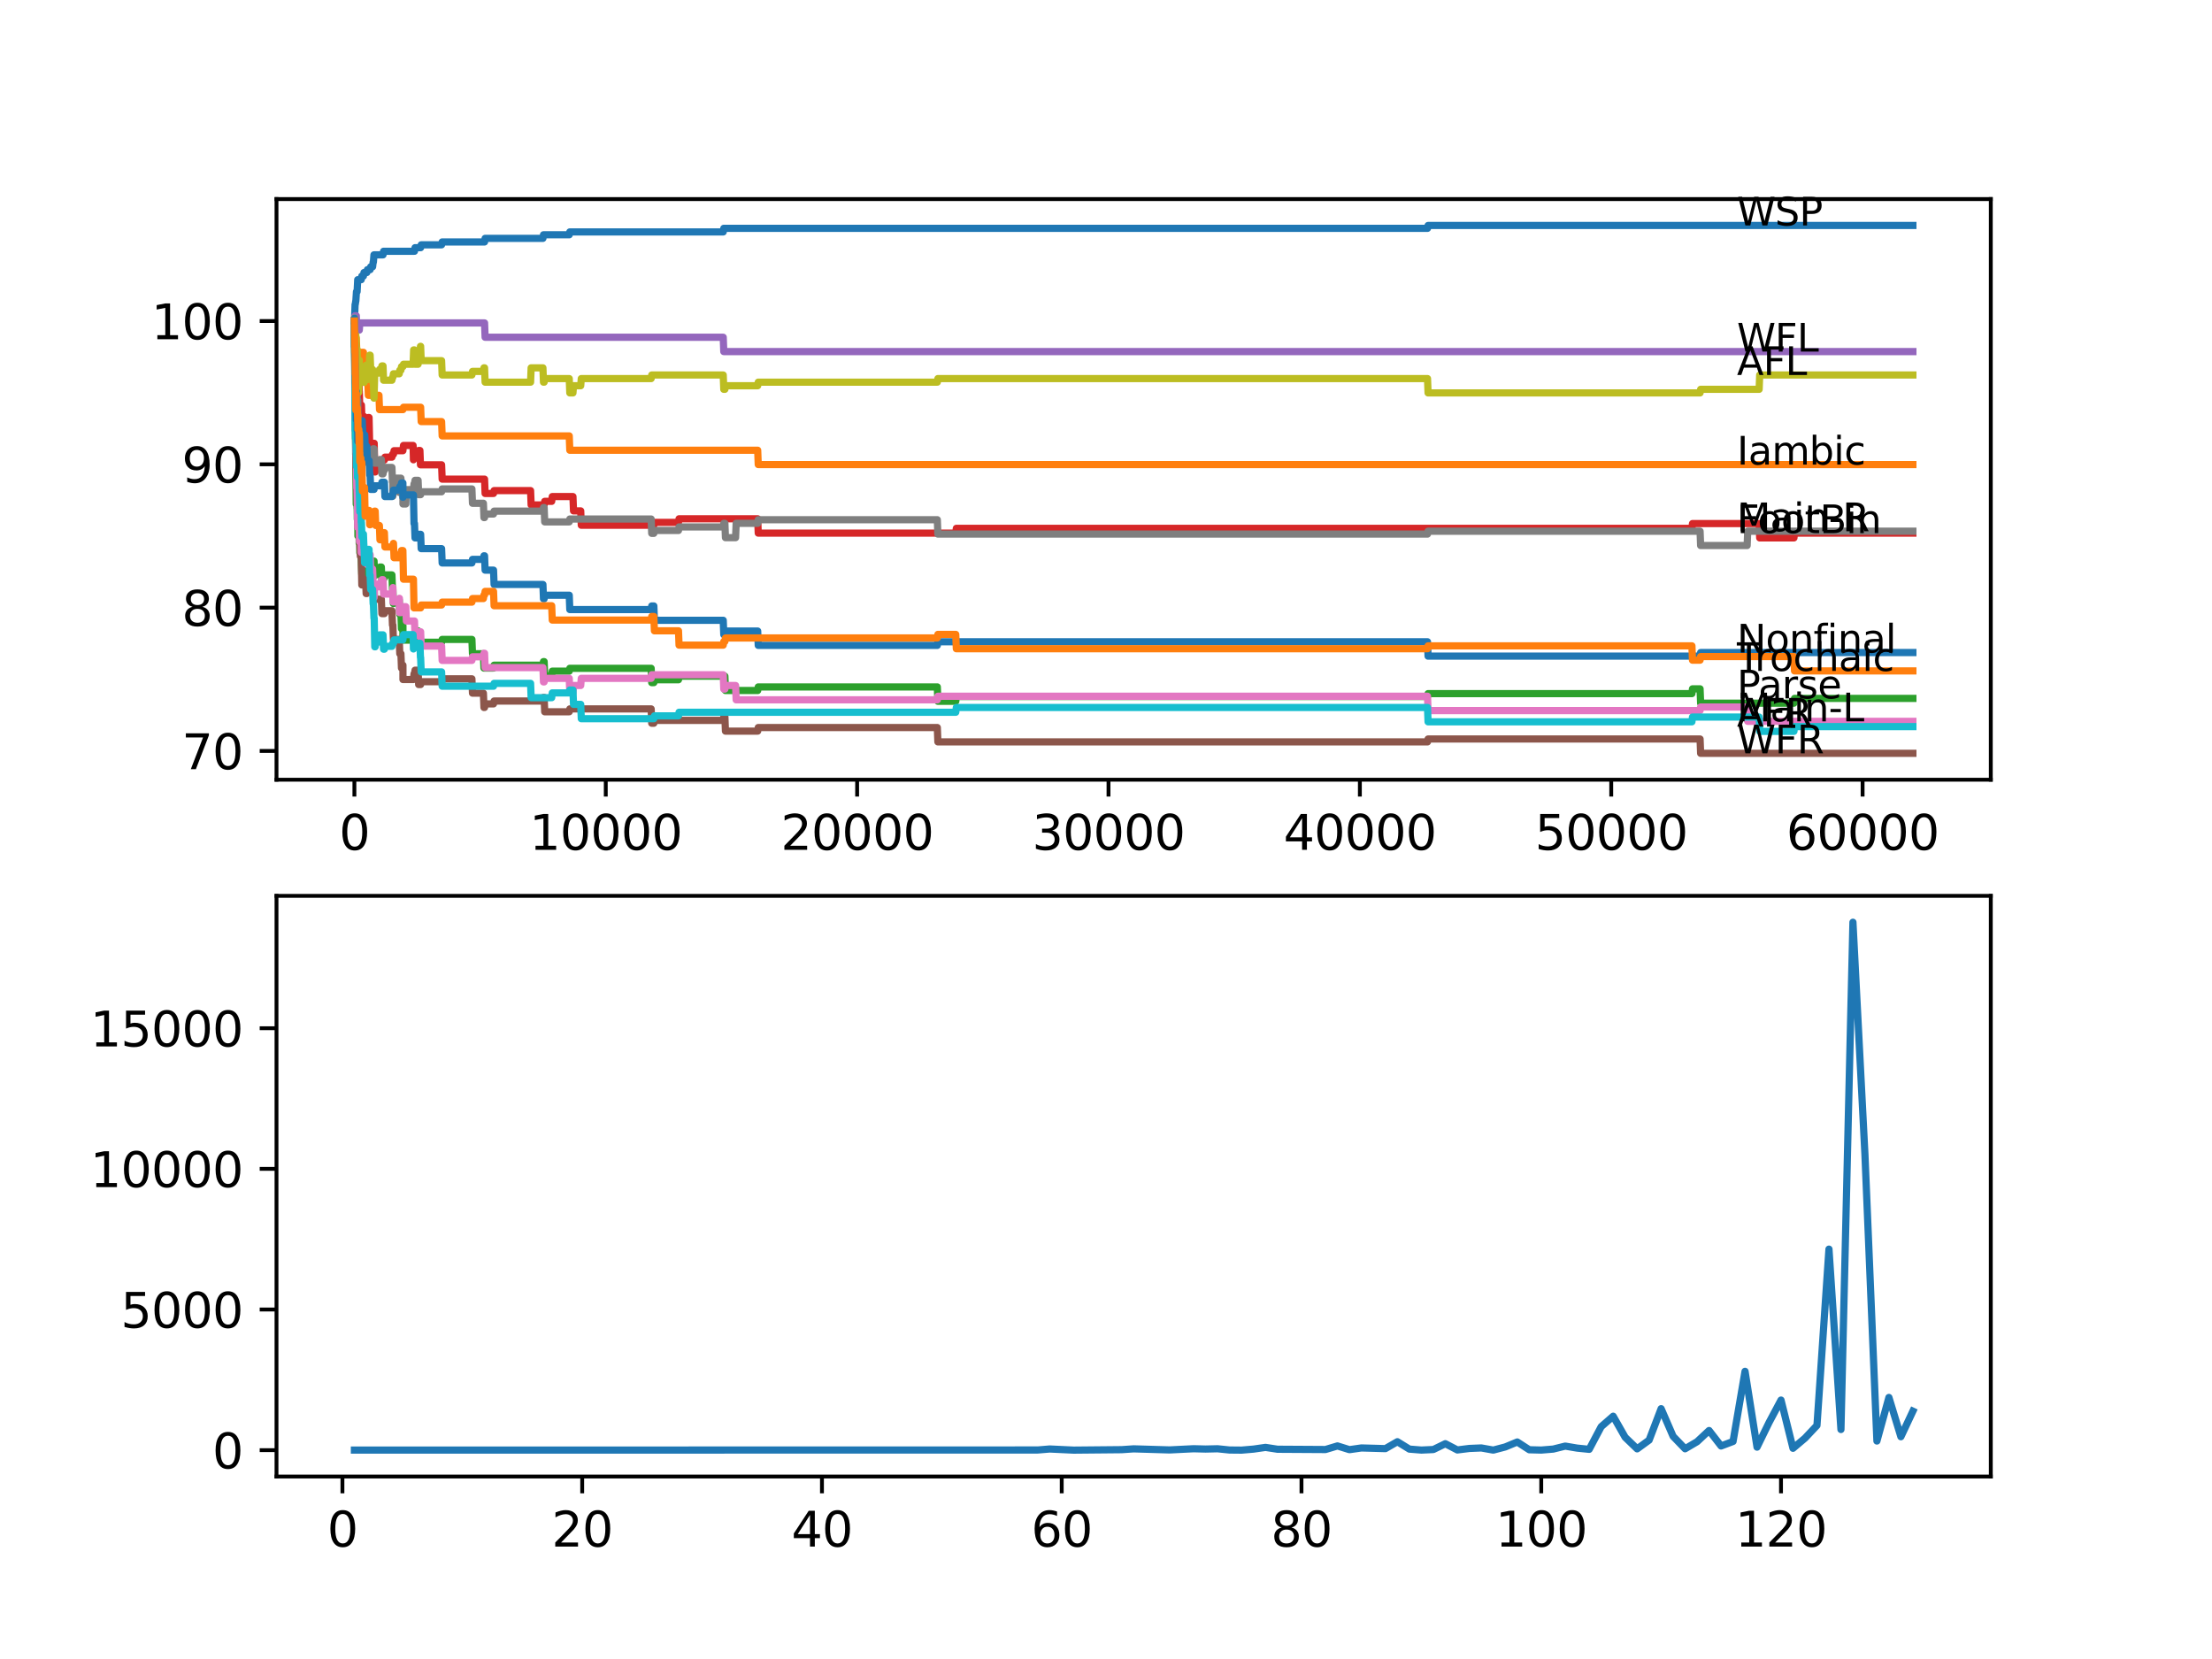 <?xml version="1.0" encoding="utf-8" standalone="no"?>
<!DOCTYPE svg PUBLIC "-//W3C//DTD SVG 1.1//EN"
  "http://www.w3.org/Graphics/SVG/1.1/DTD/svg11.dtd">
<svg xmlns:xlink="http://www.w3.org/1999/xlink" width="460.8pt" height="345.6pt" viewBox="0 0 460.8 345.6" xmlns="http://www.w3.org/2000/svg" version="1.1">
 <defs>
  <style type="text/css">*{stroke-linejoin: round; stroke-linecap: butt}</style>
 </defs>
 <g id="figure_1">
  <g id="patch_1">
   <path d="M 0 345.6 
L 460.8 345.6 
L 460.8 0 
L 0 0 
z
" style="fill: #ffffff"/>
  </g>
  <g id="axes_1">
   <g id="patch_2">
    <path d="M 57.6 162.432 
L 414.72 162.432 
L 414.72 41.472 
L 57.6 41.472 
z
" style="fill: #ffffff"/>
   </g>
   <g id="matplotlib.axis_1">
    <g id="xtick_1">
     <g id="line2d_1">
      <defs>
       <path id="mb81bb18e18" d="M 0 0 
L 0 3.5 
" style="stroke: #000000; stroke-width: 0.8"/>
      </defs>
      <g>
       <use xlink:href="#mb81bb18e18" x="73.827" y="162.432" style="stroke: #000000; stroke-width: 0.8"/>
      </g>
     </g>
     <g id="text_1">
      <!-- 0 -->
      <g transform="translate(70.646 177.03)scale(0.1 -0.1)">
       <defs>
        <path id="DejaVuSans-30" d="M 2034 4250 
Q 1547 4250 1301 3770 
Q 1056 3291 1056 2328 
Q 1056 1369 1301 889 
Q 1547 409 2034 409 
Q 2525 409 2770 889 
Q 3016 1369 3016 2328 
Q 3016 3291 2770 3770 
Q 2525 4250 2034 4250 
z
M 2034 4750 
Q 2819 4750 3233 4129 
Q 3647 3509 3647 2328 
Q 3647 1150 3233 529 
Q 2819 -91 2034 -91 
Q 1250 -91 836 529 
Q 422 1150 422 2328 
Q 422 3509 836 4129 
Q 1250 4750 2034 4750 
z
" transform="scale(0.016)"/>
       </defs>
       <use xlink:href="#DejaVuSans-30"/>
      </g>
     </g>
    </g>
    <g id="xtick_2">
     <g id="line2d_2">
      <g>
       <use xlink:href="#mb81bb18e18" x="126.192" y="162.432" style="stroke: #000000; stroke-width: 0.8"/>
      </g>
     </g>
     <g id="text_2">
      <!-- 10000 -->
      <g transform="translate(110.286 177.03)scale(0.1 -0.1)">
       <defs>
        <path id="DejaVuSans-31" d="M 794 531 
L 1825 531 
L 1825 4091 
L 703 3866 
L 703 4441 
L 1819 4666 
L 2450 4666 
L 2450 531 
L 3481 531 
L 3481 0 
L 794 0 
L 794 531 
z
" transform="scale(0.016)"/>
       </defs>
       <use xlink:href="#DejaVuSans-31"/>
       <use xlink:href="#DejaVuSans-30" x="63.623"/>
       <use xlink:href="#DejaVuSans-30" x="127.246"/>
       <use xlink:href="#DejaVuSans-30" x="190.869"/>
       <use xlink:href="#DejaVuSans-30" x="254.492"/>
      </g>
     </g>
    </g>
    <g id="xtick_3">
     <g id="line2d_3">
      <g>
       <use xlink:href="#mb81bb18e18" x="178.556" y="162.432" style="stroke: #000000; stroke-width: 0.8"/>
      </g>
     </g>
     <g id="text_3">
      <!-- 20000 -->
      <g transform="translate(162.65 177.03)scale(0.1 -0.1)">
       <defs>
        <path id="DejaVuSans-32" d="M 1228 531 
L 3431 531 
L 3431 0 
L 469 0 
L 469 531 
Q 828 903 1448 1529 
Q 2069 2156 2228 2338 
Q 2531 2678 2651 2914 
Q 2772 3150 2772 3378 
Q 2772 3750 2511 3984 
Q 2250 4219 1831 4219 
Q 1534 4219 1204 4116 
Q 875 4013 500 3803 
L 500 4441 
Q 881 4594 1212 4672 
Q 1544 4750 1819 4750 
Q 2544 4750 2975 4387 
Q 3406 4025 3406 3419 
Q 3406 3131 3298 2873 
Q 3191 2616 2906 2266 
Q 2828 2175 2409 1742 
Q 1991 1309 1228 531 
z
" transform="scale(0.016)"/>
       </defs>
       <use xlink:href="#DejaVuSans-32"/>
       <use xlink:href="#DejaVuSans-30" x="63.623"/>
       <use xlink:href="#DejaVuSans-30" x="127.246"/>
       <use xlink:href="#DejaVuSans-30" x="190.869"/>
       <use xlink:href="#DejaVuSans-30" x="254.492"/>
      </g>
     </g>
    </g>
    <g id="xtick_4">
     <g id="line2d_4">
      <g>
       <use xlink:href="#mb81bb18e18" x="230.921" y="162.432" style="stroke: #000000; stroke-width: 0.8"/>
      </g>
     </g>
     <g id="text_4">
      <!-- 30000 -->
      <g transform="translate(215.015 177.03)scale(0.1 -0.1)">
       <defs>
        <path id="DejaVuSans-33" d="M 2597 2516 
Q 3050 2419 3304 2112 
Q 3559 1806 3559 1356 
Q 3559 666 3084 287 
Q 2609 -91 1734 -91 
Q 1441 -91 1130 -33 
Q 819 25 488 141 
L 488 750 
Q 750 597 1062 519 
Q 1375 441 1716 441 
Q 2309 441 2620 675 
Q 2931 909 2931 1356 
Q 2931 1769 2642 2001 
Q 2353 2234 1838 2234 
L 1294 2234 
L 1294 2753 
L 1863 2753 
Q 2328 2753 2575 2939 
Q 2822 3125 2822 3475 
Q 2822 3834 2567 4026 
Q 2313 4219 1838 4219 
Q 1578 4219 1281 4162 
Q 984 4106 628 3988 
L 628 4550 
Q 988 4650 1302 4700 
Q 1616 4750 1894 4750 
Q 2613 4750 3031 4423 
Q 3450 4097 3450 3541 
Q 3450 3153 3228 2886 
Q 3006 2619 2597 2516 
z
" transform="scale(0.016)"/>
       </defs>
       <use xlink:href="#DejaVuSans-33"/>
       <use xlink:href="#DejaVuSans-30" x="63.623"/>
       <use xlink:href="#DejaVuSans-30" x="127.246"/>
       <use xlink:href="#DejaVuSans-30" x="190.869"/>
       <use xlink:href="#DejaVuSans-30" x="254.492"/>
      </g>
     </g>
    </g>
    <g id="xtick_5">
     <g id="line2d_5">
      <g>
       <use xlink:href="#mb81bb18e18" x="283.285" y="162.432" style="stroke: #000000; stroke-width: 0.8"/>
      </g>
     </g>
     <g id="text_5">
      <!-- 40000 -->
      <g transform="translate(267.379 177.03)scale(0.1 -0.1)">
       <defs>
        <path id="DejaVuSans-34" d="M 2419 4116 
L 825 1625 
L 2419 1625 
L 2419 4116 
z
M 2253 4666 
L 3047 4666 
L 3047 1625 
L 3713 1625 
L 3713 1100 
L 3047 1100 
L 3047 0 
L 2419 0 
L 2419 1100 
L 313 1100 
L 313 1709 
L 2253 4666 
z
" transform="scale(0.016)"/>
       </defs>
       <use xlink:href="#DejaVuSans-34"/>
       <use xlink:href="#DejaVuSans-30" x="63.623"/>
       <use xlink:href="#DejaVuSans-30" x="127.246"/>
       <use xlink:href="#DejaVuSans-30" x="190.869"/>
       <use xlink:href="#DejaVuSans-30" x="254.492"/>
      </g>
     </g>
    </g>
    <g id="xtick_6">
     <g id="line2d_6">
      <g>
       <use xlink:href="#mb81bb18e18" x="335.65" y="162.432" style="stroke: #000000; stroke-width: 0.8"/>
      </g>
     </g>
     <g id="text_6">
      <!-- 50000 -->
      <g transform="translate(319.744 177.03)scale(0.1 -0.1)">
       <defs>
        <path id="DejaVuSans-35" d="M 691 4666 
L 3169 4666 
L 3169 4134 
L 1269 4134 
L 1269 2991 
Q 1406 3038 1543 3061 
Q 1681 3084 1819 3084 
Q 2600 3084 3056 2656 
Q 3513 2228 3513 1497 
Q 3513 744 3044 326 
Q 2575 -91 1722 -91 
Q 1428 -91 1123 -41 
Q 819 9 494 109 
L 494 744 
Q 775 591 1075 516 
Q 1375 441 1709 441 
Q 2250 441 2565 725 
Q 2881 1009 2881 1497 
Q 2881 1984 2565 2268 
Q 2250 2553 1709 2553 
Q 1456 2553 1204 2497 
Q 953 2441 691 2322 
L 691 4666 
z
" transform="scale(0.016)"/>
       </defs>
       <use xlink:href="#DejaVuSans-35"/>
       <use xlink:href="#DejaVuSans-30" x="63.623"/>
       <use xlink:href="#DejaVuSans-30" x="127.246"/>
       <use xlink:href="#DejaVuSans-30" x="190.869"/>
       <use xlink:href="#DejaVuSans-30" x="254.492"/>
      </g>
     </g>
    </g>
    <g id="xtick_7">
     <g id="line2d_7">
      <g>
       <use xlink:href="#mb81bb18e18" x="388.014" y="162.432" style="stroke: #000000; stroke-width: 0.8"/>
      </g>
     </g>
     <g id="text_7">
      <!-- 60000 -->
      <g transform="translate(372.108 177.03)scale(0.1 -0.1)">
       <defs>
        <path id="DejaVuSans-36" d="M 2113 2584 
Q 1688 2584 1439 2293 
Q 1191 2003 1191 1497 
Q 1191 994 1439 701 
Q 1688 409 2113 409 
Q 2538 409 2786 701 
Q 3034 994 3034 1497 
Q 3034 2003 2786 2293 
Q 2538 2584 2113 2584 
z
M 3366 4563 
L 3366 3988 
Q 3128 4100 2886 4159 
Q 2644 4219 2406 4219 
Q 1781 4219 1451 3797 
Q 1122 3375 1075 2522 
Q 1259 2794 1537 2939 
Q 1816 3084 2150 3084 
Q 2853 3084 3261 2657 
Q 3669 2231 3669 1497 
Q 3669 778 3244 343 
Q 2819 -91 2113 -91 
Q 1303 -91 875 529 
Q 447 1150 447 2328 
Q 447 3434 972 4092 
Q 1497 4750 2381 4750 
Q 2619 4750 2861 4703 
Q 3103 4656 3366 4563 
z
" transform="scale(0.016)"/>
       </defs>
       <use xlink:href="#DejaVuSans-36"/>
       <use xlink:href="#DejaVuSans-30" x="63.623"/>
       <use xlink:href="#DejaVuSans-30" x="127.246"/>
       <use xlink:href="#DejaVuSans-30" x="190.869"/>
       <use xlink:href="#DejaVuSans-30" x="254.492"/>
      </g>
     </g>
    </g>
   </g>
   <g id="matplotlib.axis_2">
    <g id="ytick_1">
     <g id="line2d_8">
      <defs>
       <path id="m104b73c5a4" d="M 0 0 
L -3.5 0 
" style="stroke: #000000; stroke-width: 0.8"/>
      </defs>
      <g>
       <use xlink:href="#m104b73c5a4" x="57.6" y="156.436" style="stroke: #000000; stroke-width: 0.8"/>
      </g>
     </g>
     <g id="text_8">
      <!-- 70 -->
      <g transform="translate(37.875 160.235)scale(0.1 -0.1)">
       <defs>
        <path id="DejaVuSans-37" d="M 525 4666 
L 3525 4666 
L 3525 4397 
L 1831 0 
L 1172 0 
L 2766 4134 
L 525 4134 
L 525 4666 
z
" transform="scale(0.016)"/>
       </defs>
       <use xlink:href="#DejaVuSans-37"/>
       <use xlink:href="#DejaVuSans-30" x="63.623"/>
      </g>
     </g>
    </g>
    <g id="ytick_2">
     <g id="line2d_9">
      <g>
       <use xlink:href="#m104b73c5a4" x="57.6" y="126.582" style="stroke: #000000; stroke-width: 0.8"/>
      </g>
     </g>
     <g id="text_9">
      <!-- 80 -->
      <g transform="translate(37.875 130.381)scale(0.1 -0.1)">
       <defs>
        <path id="DejaVuSans-38" d="M 2034 2216 
Q 1584 2216 1326 1975 
Q 1069 1734 1069 1313 
Q 1069 891 1326 650 
Q 1584 409 2034 409 
Q 2484 409 2743 651 
Q 3003 894 3003 1313 
Q 3003 1734 2745 1975 
Q 2488 2216 2034 2216 
z
M 1403 2484 
Q 997 2584 770 2862 
Q 544 3141 544 3541 
Q 544 4100 942 4425 
Q 1341 4750 2034 4750 
Q 2731 4750 3128 4425 
Q 3525 4100 3525 3541 
Q 3525 3141 3298 2862 
Q 3072 2584 2669 2484 
Q 3125 2378 3379 2068 
Q 3634 1759 3634 1313 
Q 3634 634 3220 271 
Q 2806 -91 2034 -91 
Q 1263 -91 848 271 
Q 434 634 434 1313 
Q 434 1759 690 2068 
Q 947 2378 1403 2484 
z
M 1172 3481 
Q 1172 3119 1398 2916 
Q 1625 2713 2034 2713 
Q 2441 2713 2670 2916 
Q 2900 3119 2900 3481 
Q 2900 3844 2670 4047 
Q 2441 4250 2034 4250 
Q 1625 4250 1398 4047 
Q 1172 3844 1172 3481 
z
" transform="scale(0.016)"/>
       </defs>
       <use xlink:href="#DejaVuSans-38"/>
       <use xlink:href="#DejaVuSans-30" x="63.623"/>
      </g>
     </g>
    </g>
    <g id="ytick_3">
     <g id="line2d_10">
      <g>
       <use xlink:href="#m104b73c5a4" x="57.6" y="96.727" style="stroke: #000000; stroke-width: 0.8"/>
      </g>
     </g>
     <g id="text_10">
      <!-- 90 -->
      <g transform="translate(37.875 100.527)scale(0.1 -0.1)">
       <defs>
        <path id="DejaVuSans-39" d="M 703 97 
L 703 672 
Q 941 559 1184 500 
Q 1428 441 1663 441 
Q 2288 441 2617 861 
Q 2947 1281 2994 2138 
Q 2813 1869 2534 1725 
Q 2256 1581 1919 1581 
Q 1219 1581 811 2004 
Q 403 2428 403 3163 
Q 403 3881 828 4315 
Q 1253 4750 1959 4750 
Q 2769 4750 3195 4129 
Q 3622 3509 3622 2328 
Q 3622 1225 3098 567 
Q 2575 -91 1691 -91 
Q 1453 -91 1209 -44 
Q 966 3 703 97 
z
M 1959 2075 
Q 2384 2075 2632 2365 
Q 2881 2656 2881 3163 
Q 2881 3666 2632 3958 
Q 2384 4250 1959 4250 
Q 1534 4250 1286 3958 
Q 1038 3666 1038 3163 
Q 1038 2656 1286 2365 
Q 1534 2075 1959 2075 
z
" transform="scale(0.016)"/>
       </defs>
       <use xlink:href="#DejaVuSans-39"/>
       <use xlink:href="#DejaVuSans-30" x="63.623"/>
      </g>
     </g>
    </g>
    <g id="ytick_4">
     <g id="line2d_11">
      <g>
       <use xlink:href="#m104b73c5a4" x="57.6" y="66.873" style="stroke: #000000; stroke-width: 0.8"/>
      </g>
     </g>
     <g id="text_11">
      <!-- 100 -->
      <g transform="translate(31.512 70.672)scale(0.1 -0.1)">
       <use xlink:href="#DejaVuSans-31"/>
       <use xlink:href="#DejaVuSans-30" x="63.623"/>
       <use xlink:href="#DejaVuSans-30" x="127.246"/>
      </g>
     </g>
    </g>
   </g>
   <g id="line2d_12">
    <path d="M 73.833 66.873 
L 73.843 66.873 
L 73.969 63.44 
L 74 63.44 
L 74.115 62.693 
L 74.131 62.693 
L 74.257 60.753 
L 74.393 60.753 
L 74.519 58.265 
L 75.247 58.265 
L 75.362 57.519 
L 75.707 57.519 
L 75.823 56.772 
L 76.42 56.772 
L 76.535 56.175 
L 77.106 56.175 
L 77.221 55.578 
L 77.619 55.578 
L 77.734 54.583 
L 77.786 54.583 
L 77.901 53.09 
L 79.792 53.09 
L 79.907 52.344 
L 86.343 52.344 
L 86.458 51.598 
L 87.626 51.598 
L 87.741 51.001 
L 91.993 51.001 
L 92.108 50.403 
L 100.942 50.403 
L 101.057 49.657 
L 113.101 49.657 
L 113.216 48.911 
L 118.583 48.911 
L 118.699 48.314 
L 150.662 48.314 
L 150.777 47.567 
L 297.377 47.567 
L 297.492 46.97 
L 398.487 46.97 
L 398.487 46.97 
" clip-path="url(#p7be3771bf3)" style="fill: none; stroke: #1f77b4; stroke-width: 1.5; stroke-linecap: square"/>
   </g>
   <g id="line2d_13">
    <path d="M 73.833 66.873 
L 73.875 66.276 
L 73.88 69.261 
L 73.927 68.764 
L 73.932 68.764 
L 73.964 67.42 
L 73.969 70.406 
L 74.032 70.406 
L 74.22 70.406 
L 74.335 73.391 
L 75.247 73.391 
L 75.362 76.377 
L 75.377 76.377 
L 75.493 73.391 
L 75.707 73.391 
L 75.823 76.377 
L 76.42 76.377 
L 76.535 79.362 
L 76.624 79.362 
L 76.739 82.348 
L 78.944 82.348 
L 79.059 85.333 
L 83.939 85.333 
L 84.054 84.835 
L 87.626 84.835 
L 87.741 87.821 
L 91.993 87.821 
L 92.108 90.806 
L 118.583 90.806 
L 118.699 93.792 
L 157.841 93.792 
L 157.956 96.777 
L 398.487 96.777 
L 398.487 96.777 
" clip-path="url(#p7be3771bf3)" style="fill: none; stroke: #ff7f0e; stroke-width: 1.5; stroke-linecap: square"/>
   </g>
   <g id="line2d_14">
    <path d="M 73.833 66.873 
L 73.843 66.873 
L 73.979 84.089 
L 73.99 84.089 
L 74.095 94.687 
L 74.115 93.692 
L 74.121 93.692 
L 74.21 105.037 
L 74.246 102.947 
L 74.294 102.947 
L 74.393 105.933 
L 74.403 105.186 
L 74.409 105.186 
L 74.435 108.172 
L 74.519 105.684 
L 74.534 105.684 
L 74.555 111.655 
L 74.65 110.908 
L 74.749 110.908 
L 74.817 110.162 
L 74.822 113.147 
L 74.843 113.147 
L 74.922 113.147 
L 74.953 112.152 
L 74.959 115.138 
L 75.021 115.138 
L 75.168 115.138 
L 75.252 113.645 
L 75.257 116.63 
L 75.262 116.63 
L 75.377 119.616 
L 75.466 119.616 
L 75.582 119.019 
L 75.707 119.019 
L 75.823 118.272 
L 75.943 118.272 
L 76.058 116.68 
L 76.158 116.68 
L 76.273 119.666 
L 76.42 119.666 
L 76.535 119.069 
L 76.907 119.069 
L 77.022 118.471 
L 77.106 118.471 
L 77.221 117.874 
L 77.619 117.874 
L 77.734 116.879 
L 77.922 116.879 
L 78.038 119.865 
L 78.158 119.865 
L 78.273 118.869 
L 79.033 118.869 
L 79.148 118.123 
L 79.441 118.123 
L 79.556 121.109 
L 79.792 121.109 
L 79.907 120.362 
L 80.075 120.362 
L 80.19 119.765 
L 81.646 119.765 
L 81.761 122.751 
L 81.839 122.751 
L 81.954 125.736 
L 81.97 125.736 
L 82.085 124.99 
L 83.169 124.99 
L 83.285 127.975 
L 83.52 127.975 
L 83.635 130.961 
L 83.929 130.961 
L 83.939 130.363 
L 83.944 133.349 
L 84.018 133.349 
L 86.128 133.349 
L 86.248 132.155 
L 86.343 132.155 
L 86.458 131.408 
L 87.097 131.408 
L 87.212 134.394 
L 87.626 134.394 
L 87.741 133.797 
L 91.993 133.797 
L 92.108 133.2 
L 98.308 133.2 
L 98.423 136.185 
L 100.701 136.185 
L 100.816 139.17 
L 102.811 139.17 
L 102.926 138.573 
L 113.101 138.573 
L 113.216 137.827 
L 113.357 137.827 
L 113.473 140.812 
L 114.928 140.812 
L 115.044 139.817 
L 118.583 139.817 
L 118.699 139.22 
L 135.649 139.22 
L 135.764 142.206 
L 136.209 142.206 
L 136.324 141.609 
L 141.341 141.609 
L 141.456 140.862 
L 151.007 140.862 
L 151.123 143.848 
L 157.841 143.848 
L 157.956 143.101 
L 195.261 143.101 
L 195.376 146.087 
L 199.104 146.087 
L 199.219 145.092 
L 297.377 145.092 
L 297.492 144.494 
L 352.459 144.494 
L 352.574 143.499 
L 354.156 143.499 
L 354.271 146.485 
L 373.714 146.485 
L 373.829 145.49 
L 398.487 145.49 
L 398.487 145.49 
" clip-path="url(#p7be3771bf3)" style="fill: none; stroke: #2ca02c; stroke-width: 1.5; stroke-linecap: square"/>
   </g>
   <g id="line2d_15">
    <path d="M 73.833 66.873 
L 73.869 66.873 
L 73.974 76.974 
L 73.995 76.227 
L 74.042 74.884 
L 74.047 77.869 
L 74.105 76.277 
L 74.147 79.263 
L 74.215 78.516 
L 74.236 78.516 
L 74.252 77.77 
L 74.257 80.755 
L 74.335 80.009 
L 74.409 80.009 
L 74.529 78.516 
L 74.555 78.516 
L 74.681 76.277 
L 74.712 76.277 
L 74.828 81.502 
L 74.849 81.502 
L 74.964 85.731 
L 75.168 85.731 
L 75.288 84.388 
L 75.404 87.373 
L 75.466 87.373 
L 75.582 86.776 
L 75.859 86.776 
L 75.943 89.761 
L 75.969 88.766 
L 75.985 88.766 
L 76.1 88.169 
L 76.158 88.169 
L 76.273 87.572 
L 76.624 87.572 
L 76.739 86.975 
L 76.88 86.975 
L 77.001 92.349 
L 77.954 92.349 
L 78.074 98.32 
L 78.158 98.32 
L 78.273 97.325 
L 78.944 97.325 
L 79.064 95.832 
L 80.075 95.832 
L 80.19 95.235 
L 81.646 95.235 
L 81.761 94.638 
L 81.97 94.638 
L 82.085 93.891 
L 83.929 93.891 
L 84.049 92.797 
L 86.055 92.797 
L 86.128 95.782 
L 86.165 94.588 
L 87.097 94.588 
L 87.212 93.842 
L 87.474 93.842 
L 87.589 96.827 
L 91.993 96.827 
L 92.108 99.812 
L 100.942 99.812 
L 101.057 102.798 
L 102.811 102.798 
L 102.926 102.201 
L 110.53 102.201 
L 110.645 105.186 
L 113.357 105.186 
L 113.473 104.44 
L 114.928 104.44 
L 115.044 103.445 
L 119.358 103.445 
L 119.474 106.43 
L 120.976 106.43 
L 121.092 109.416 
L 136.209 109.416 
L 136.324 108.819 
L 141.341 108.819 
L 141.456 108.072 
L 157.841 108.072 
L 157.956 111.058 
L 199.104 111.058 
L 199.219 110.062 
L 352.459 110.062 
L 352.574 109.067 
L 366.461 109.067 
L 366.576 112.053 
L 373.714 112.053 
L 373.829 111.058 
L 398.487 111.058 
L 398.487 111.058 
" clip-path="url(#p7be3771bf3)" style="fill: none; stroke: #d62728; stroke-width: 1.5; stroke-linecap: square"/>
   </g>
   <g id="line2d_16">
    <path d="M 73.833 66.873 
L 73.953 65.778 
L 74.22 65.778 
L 74.335 68.764 
L 74.849 68.764 
L 74.964 67.271 
L 100.942 67.271 
L 101.057 70.257 
L 150.662 70.257 
L 150.777 73.242 
L 398.487 73.242 
L 398.487 73.242 
" clip-path="url(#p7be3771bf3)" style="fill: none; stroke: #9467bd; stroke-width: 1.5; stroke-linecap: square"/>
   </g>
   <g id="line2d_17">
    <path d="M 73.833 66.873 
L 73.964 79.362 
L 73.99 78.865 
L 74 84.835 
L 74.021 84.089 
L 74.152 97.822 
L 74.184 97.822 
L 74.299 102.45 
L 74.393 102.45 
L 74.409 101.703 
L 74.414 104.689 
L 74.487 104.689 
L 74.508 104.689 
L 74.534 103.942 
L 74.555 109.913 
L 74.582 109.913 
L 74.817 109.913 
L 74.932 112.899 
L 74.953 112.899 
L 75.069 115.884 
L 75.252 115.884 
L 75.372 121.855 
L 75.466 121.855 
L 75.582 121.258 
L 75.985 121.258 
L 76.1 120.661 
L 76.158 120.661 
L 76.273 123.646 
L 76.42 123.646 
L 76.535 123.049 
L 76.907 123.049 
L 77.022 122.452 
L 77.106 122.452 
L 77.221 121.855 
L 77.922 121.855 
L 78.038 124.84 
L 79.441 124.84 
L 79.556 127.826 
L 80.075 127.826 
L 80.19 127.229 
L 81.646 127.229 
L 81.761 130.214 
L 81.839 130.214 
L 81.954 133.2 
L 83.169 133.2 
L 83.285 136.185 
L 83.52 136.185 
L 83.635 139.17 
L 83.929 139.17 
L 83.939 138.573 
L 83.944 141.559 
L 84.018 141.559 
L 86.128 141.559 
L 86.248 140.365 
L 86.343 140.365 
L 86.458 139.618 
L 87.097 139.618 
L 87.212 142.604 
L 87.626 142.604 
L 87.741 142.007 
L 91.993 142.007 
L 92.108 141.41 
L 98.308 141.41 
L 98.423 144.395 
L 100.701 144.395 
L 100.816 147.38 
L 100.942 147.38 
L 101.057 146.634 
L 102.811 146.634 
L 102.926 146.037 
L 113.101 146.037 
L 113.216 145.291 
L 113.357 145.291 
L 113.473 148.276 
L 118.583 148.276 
L 118.699 147.679 
L 135.649 147.679 
L 135.764 150.664 
L 136.209 150.664 
L 136.324 150.067 
L 150.662 150.067 
L 150.777 149.321 
L 151.007 149.321 
L 151.123 152.306 
L 157.841 152.306 
L 157.956 151.56 
L 195.261 151.56 
L 195.376 154.545 
L 297.377 154.545 
L 297.492 153.948 
L 354.156 153.948 
L 354.271 156.934 
L 398.487 156.934 
L 398.487 156.934 
" clip-path="url(#p7be3771bf3)" style="fill: none; stroke: #8c564b; stroke-width: 1.5; stroke-linecap: square"/>
   </g>
   <g id="line2d_18">
    <path d="M 73.833 66.873 
L 73.843 66.276 
L 73.875 72.247 
L 74.011 88.07 
L 74.021 88.07 
L 74.053 85.234 
L 74.105 90.458 
L 74.115 90.458 
L 74.121 90.458 
L 74.131 88.965 
L 74.157 94.19 
L 74.21 93.444 
L 74.33 101.653 
L 74.393 101.653 
L 74.513 109.863 
L 74.534 109.863 
L 74.655 108.371 
L 74.817 108.371 
L 74.849 107.624 
L 74.89 112.849 
L 74.896 112.849 
L 74.953 112.849 
L 75.069 112.102 
L 75.247 112.102 
L 75.252 115.088 
L 75.357 112.252 
L 75.707 112.252 
L 75.823 115.237 
L 76.158 115.237 
L 76.273 114.64 
L 76.42 114.64 
L 76.535 117.626 
L 76.624 117.626 
L 76.739 117.028 
L 76.88 117.028 
L 76.996 115.536 
L 77.106 115.536 
L 77.221 118.521 
L 77.619 118.521 
L 77.734 121.507 
L 77.786 121.507 
L 77.901 124.492 
L 77.922 124.492 
L 78.048 122.253 
L 78.944 122.253 
L 79.059 121.507 
L 79.441 121.507 
L 79.556 120.76 
L 79.792 120.76 
L 79.907 123.746 
L 81.646 123.746 
L 81.761 123.149 
L 81.839 123.149 
L 81.855 122.402 
L 81.86 125.388 
L 81.934 125.388 
L 83.169 125.388 
L 83.206 124.641 
L 83.211 127.627 
L 83.264 127.627 
L 83.52 127.627 
L 83.635 126.88 
L 83.939 126.88 
L 84.054 126.383 
L 84.536 126.383 
L 84.651 129.368 
L 86.343 129.368 
L 86.458 132.354 
L 87.097 132.354 
L 87.212 131.607 
L 87.626 131.607 
L 87.741 134.593 
L 91.993 134.593 
L 92.108 137.578 
L 98.308 137.578 
L 98.423 136.832 
L 100.701 136.832 
L 100.816 136.086 
L 100.942 136.086 
L 101.057 139.071 
L 113.101 139.071 
L 113.216 142.056 
L 113.357 142.056 
L 113.473 141.31 
L 118.583 141.31 
L 118.699 144.295 
L 119.358 144.295 
L 119.474 142.803 
L 120.976 142.803 
L 121.092 141.31 
L 135.649 141.31 
L 135.764 140.564 
L 150.662 140.564 
L 150.777 143.549 
L 151.007 143.549 
L 151.123 142.803 
L 153.238 142.803 
L 153.353 145.788 
L 195.261 145.788 
L 195.376 145.042 
L 297.377 145.042 
L 297.492 148.027 
L 354.156 148.027 
L 354.271 147.281 
L 363.963 147.281 
L 364.079 150.266 
L 398.487 150.266 
L 398.487 150.266 
" clip-path="url(#p7be3771bf3)" style="fill: none; stroke: #e377c2; stroke-width: 1.5; stroke-linecap: square"/>
   </g>
   <g id="line2d_19">
    <path d="M 73.833 66.873 
L 73.896 73.491 
L 73.948 69.411 
L 73.958 69.411 
L 74.084 78.765 
L 74.1 78.765 
L 74.121 75.78 
L 74.152 84.139 
L 74.199 84.139 
L 74.21 84.139 
L 74.294 82.795 
L 74.299 85.781 
L 74.309 85.781 
L 74.314 85.781 
L 74.409 82.049 
L 74.424 85.035 
L 74.461 85.035 
L 74.534 83.293 
L 74.54 86.278 
L 74.55 86.278 
L 74.555 89.264 
L 74.66 88.518 
L 74.749 88.518 
L 74.817 87.771 
L 74.822 90.757 
L 74.843 90.757 
L 74.885 90.757 
L 74.953 87.771 
L 74.995 90.757 
L 75.168 90.757 
L 75.252 89.264 
L 75.257 92.249 
L 75.262 92.249 
L 75.377 95.235 
L 75.466 95.235 
L 75.582 94.638 
L 75.707 94.638 
L 75.823 93.891 
L 75.985 93.891 
L 76.1 93.294 
L 76.158 93.294 
L 76.273 96.28 
L 76.42 96.28 
L 76.535 95.683 
L 76.907 95.683 
L 77.022 95.085 
L 77.106 95.085 
L 77.221 94.488 
L 77.619 94.488 
L 77.734 93.493 
L 77.922 93.493 
L 78.038 96.479 
L 79.033 96.479 
L 79.148 95.732 
L 79.441 95.732 
L 79.556 98.718 
L 79.792 98.718 
L 79.907 97.971 
L 80.075 97.971 
L 80.19 97.374 
L 81.646 97.374 
L 81.761 100.36 
L 81.839 100.36 
L 81.855 103.345 
L 81.949 100.36 
L 81.97 100.36 
L 82.085 99.613 
L 83.169 99.613 
L 83.206 102.599 
L 83.279 99.613 
L 83.52 99.613 
L 83.635 102.599 
L 83.929 102.599 
L 83.939 102.002 
L 83.944 104.987 
L 84.018 104.987 
L 84.536 104.987 
L 84.651 102.002 
L 86.128 102.002 
L 86.248 100.808 
L 86.343 100.808 
L 86.458 100.061 
L 87.097 100.061 
L 87.212 103.047 
L 87.626 103.047 
L 87.741 102.45 
L 91.993 102.45 
L 92.108 101.852 
L 98.308 101.852 
L 98.423 104.838 
L 100.701 104.838 
L 100.816 107.823 
L 100.942 107.823 
L 101.057 107.077 
L 102.811 107.077 
L 102.926 106.48 
L 113.101 106.48 
L 113.216 105.734 
L 113.357 105.734 
L 113.473 108.719 
L 118.583 108.719 
L 118.699 108.122 
L 135.649 108.122 
L 135.764 111.107 
L 136.209 111.107 
L 136.324 110.51 
L 141.341 110.51 
L 141.456 109.764 
L 150.662 109.764 
L 150.777 109.018 
L 151.007 109.018 
L 151.123 112.003 
L 153.238 112.003 
L 153.353 109.018 
L 157.841 109.018 
L 157.956 108.271 
L 195.261 108.271 
L 195.376 111.257 
L 297.377 111.257 
L 297.492 110.66 
L 354.156 110.66 
L 354.271 113.645 
L 363.963 113.645 
L 364.079 110.66 
L 398.487 110.66 
L 398.487 110.66 
" clip-path="url(#p7be3771bf3)" style="fill: none; stroke: #7f7f7f; stroke-width: 1.5; stroke-linecap: square"/>
   </g>
   <g id="line2d_20">
    <path d="M 73.833 66.873 
L 73.843 66.276 
L 73.875 72.247 
L 73.958 78.367 
L 73.99 76.377 
L 74.006 77.869 
L 74.131 69.809 
L 74.236 77.272 
L 74.252 76.526 
L 74.367 72.794 
L 74.393 72.794 
L 74.513 80.258 
L 74.534 80.258 
L 74.613 78.765 
L 74.618 81.751 
L 74.634 81.751 
L 74.712 81.751 
L 74.833 75.033 
L 74.849 75.033 
L 74.875 78.019 
L 74.959 76.526 
L 75.247 76.526 
L 75.252 79.511 
L 75.357 76.675 
L 75.707 76.675 
L 75.823 79.661 
L 75.859 79.661 
L 75.974 76.675 
L 76.158 76.675 
L 76.273 76.078 
L 76.42 76.078 
L 76.535 79.064 
L 76.624 79.064 
L 76.739 78.467 
L 76.88 78.467 
L 77.006 73.988 
L 77.106 73.988 
L 77.221 76.974 
L 77.619 76.974 
L 77.734 79.959 
L 77.786 79.959 
L 77.901 82.945 
L 77.922 82.945 
L 78.069 77.72 
L 78.944 77.72 
L 79.059 76.974 
L 79.441 76.974 
L 79.556 76.227 
L 79.792 76.227 
L 79.907 79.213 
L 81.646 79.213 
L 81.761 78.616 
L 81.839 78.616 
L 81.954 77.869 
L 83.169 77.869 
L 83.285 77.123 
L 83.52 77.123 
L 83.635 76.377 
L 83.939 76.377 
L 84.054 75.879 
L 86.055 75.879 
L 86.17 72.894 
L 86.343 72.894 
L 86.458 75.879 
L 87.097 75.879 
L 87.212 75.133 
L 87.474 75.133 
L 87.589 72.147 
L 87.626 72.147 
L 87.741 75.133 
L 91.993 75.133 
L 92.108 78.118 
L 98.308 78.118 
L 98.423 77.372 
L 100.701 77.372 
L 100.816 76.626 
L 100.942 76.626 
L 101.057 79.611 
L 110.53 79.611 
L 110.645 76.626 
L 113.101 76.626 
L 113.216 79.611 
L 113.357 79.611 
L 113.473 78.865 
L 118.583 78.865 
L 118.699 81.85 
L 119.358 81.85 
L 119.474 80.357 
L 120.976 80.357 
L 121.092 78.865 
L 135.649 78.865 
L 135.764 78.118 
L 150.662 78.118 
L 150.777 81.104 
L 151.007 81.104 
L 151.123 80.357 
L 157.841 80.357 
L 157.956 79.611 
L 195.261 79.611 
L 195.376 78.865 
L 297.377 78.865 
L 297.492 81.85 
L 354.156 81.85 
L 354.271 81.104 
L 366.461 81.104 
L 366.576 78.118 
L 398.487 78.118 
L 398.487 78.118 
" clip-path="url(#p7be3771bf3)" style="fill: none; stroke: #bcbd22; stroke-width: 1.5; stroke-linecap: square"/>
   </g>
   <g id="line2d_21">
    <path d="M 73.833 66.873 
L 73.974 89.662 
L 73.979 88.916 
L 74.032 88.916 
L 74.042 88.318 
L 74.047 91.304 
L 74.105 89.712 
L 74.22 94.936 
L 74.236 94.936 
L 74.252 94.19 
L 74.257 97.175 
L 74.33 97.175 
L 74.435 97.175 
L 74.461 96.429 
L 74.466 99.414 
L 74.529 99.414 
L 74.555 99.414 
L 74.681 97.175 
L 74.712 97.175 
L 74.828 102.4 
L 74.849 102.4 
L 74.964 106.629 
L 75.168 106.629 
L 75.247 105.883 
L 75.252 108.868 
L 75.262 108.868 
L 75.288 108.868 
L 75.404 111.854 
L 75.466 111.854 
L 75.582 111.257 
L 75.707 111.257 
L 75.823 114.242 
L 75.859 114.242 
L 75.943 117.227 
L 75.969 116.232 
L 75.985 116.232 
L 76.1 115.635 
L 76.42 115.635 
L 76.535 115.038 
L 76.624 115.038 
L 76.739 114.441 
L 76.88 114.441 
L 77.001 119.815 
L 77.106 119.815 
L 77.221 122.8 
L 77.619 122.8 
L 77.734 125.786 
L 77.786 125.786 
L 77.901 128.771 
L 77.954 128.771 
L 78.074 134.742 
L 78.158 134.742 
L 78.273 133.747 
L 78.944 133.747 
L 79.064 132.254 
L 79.792 132.254 
L 79.907 135.24 
L 80.075 135.24 
L 80.19 134.643 
L 81.646 134.643 
L 81.761 134.045 
L 81.97 134.045 
L 82.085 133.299 
L 83.929 133.299 
L 84.049 132.204 
L 86.055 132.204 
L 86.128 135.19 
L 86.165 133.996 
L 87.474 133.996 
L 87.589 136.981 
L 87.626 136.981 
L 87.741 139.967 
L 91.993 139.967 
L 92.108 142.952 
L 102.811 142.952 
L 102.926 142.355 
L 110.53 142.355 
L 110.645 145.34 
L 114.928 145.34 
L 115.044 144.345 
L 118.583 144.345 
L 118.699 143.748 
L 119.358 143.748 
L 119.474 146.734 
L 120.976 146.734 
L 121.092 149.719 
L 136.209 149.719 
L 136.324 149.122 
L 141.341 149.122 
L 141.456 148.376 
L 199.104 148.376 
L 199.219 147.38 
L 297.377 147.38 
L 297.492 150.366 
L 352.459 150.366 
L 352.574 149.371 
L 366.461 149.371 
L 366.576 152.356 
L 373.714 152.356 
L 373.829 151.361 
L 398.487 151.361 
L 398.487 151.361 
" clip-path="url(#p7be3771bf3)" style="fill: none; stroke: #17becf; stroke-width: 1.5; stroke-linecap: square"/>
   </g>
   <g id="line2d_22">
    <path d="M 73.833 66.873 
L 73.869 66.276 
L 73.88 72.247 
L 73.906 70.903 
L 74.021 79.86 
L 74.026 79.113 
L 74.032 79.113 
L 74.147 82.994 
L 74.21 81.502 
L 74.225 87.473 
L 74.294 87.473 
L 74.393 86.726 
L 74.409 89.712 
L 74.503 88.965 
L 74.508 88.965 
L 74.534 91.951 
L 74.618 90.458 
L 74.817 90.458 
L 74.932 89.712 
L 74.953 89.712 
L 75.069 88.965 
L 75.252 88.965 
L 75.372 87.622 
L 75.466 87.622 
L 75.582 90.607 
L 75.985 90.607 
L 76.1 93.593 
L 76.158 93.593 
L 76.273 92.996 
L 76.42 92.996 
L 76.535 95.981 
L 76.907 95.981 
L 77.022 98.967 
L 77.106 98.967 
L 77.221 101.952 
L 77.922 101.952 
L 78.038 101.206 
L 79.441 101.206 
L 79.556 100.459 
L 80.075 100.459 
L 80.19 103.445 
L 81.646 103.445 
L 81.761 102.848 
L 81.839 102.848 
L 81.954 102.101 
L 83.169 102.101 
L 83.285 101.355 
L 83.52 101.355 
L 83.635 100.609 
L 83.929 100.609 
L 83.939 103.594 
L 84.044 103.096 
L 86.128 103.096 
L 86.248 109.067 
L 86.343 109.067 
L 86.458 112.053 
L 87.097 112.053 
L 87.212 111.306 
L 87.626 111.306 
L 87.741 114.292 
L 91.993 114.292 
L 92.108 117.277 
L 98.308 117.277 
L 98.423 116.531 
L 100.701 116.531 
L 100.816 115.785 
L 100.942 115.785 
L 101.057 118.77 
L 102.811 118.77 
L 102.926 121.755 
L 113.101 121.755 
L 113.216 124.741 
L 113.357 124.741 
L 113.473 123.994 
L 118.583 123.994 
L 118.699 126.98 
L 135.649 126.98 
L 135.764 126.234 
L 136.209 126.234 
L 136.324 129.219 
L 150.662 129.219 
L 150.777 132.204 
L 151.007 132.204 
L 151.123 131.458 
L 157.841 131.458 
L 157.956 134.444 
L 195.261 134.444 
L 195.376 133.697 
L 297.377 133.697 
L 297.492 136.683 
L 354.156 136.683 
L 354.271 135.936 
L 398.487 135.936 
L 398.487 135.936 
" clip-path="url(#p7be3771bf3)" style="fill: none; stroke: #1f77b4; stroke-width: 1.5; stroke-linecap: square"/>
   </g>
   <g id="line2d_23">
    <path d="M 73.833 66.873 
L 73.953 73.491 
L 73.958 73.491 
L 73.974 72.744 
L 74 77.969 
L 74.032 77.223 
L 74.121 85.433 
L 74.152 83.343 
L 74.184 83.343 
L 74.236 81.999 
L 74.241 84.985 
L 74.283 84.985 
L 74.435 84.985 
L 74.534 87.97 
L 74.545 87.224 
L 74.55 87.224 
L 74.555 86.477 
L 74.561 89.463 
L 74.644 89.463 
L 74.749 89.463 
L 74.817 92.448 
L 74.859 90.209 
L 74.875 90.209 
L 74.953 96.18 
L 74.99 95.434 
L 75.168 95.434 
L 75.247 98.419 
L 75.278 96.329 
L 75.377 96.329 
L 75.498 102.3 
L 75.707 102.3 
L 75.823 101.554 
L 75.943 101.554 
L 76.063 107.525 
L 76.158 107.525 
L 76.273 106.928 
L 76.624 106.928 
L 76.739 106.331 
L 76.907 106.331 
L 77.022 109.316 
L 77.106 109.316 
L 77.221 108.719 
L 77.786 108.719 
L 77.901 107.226 
L 77.922 107.226 
L 78.038 106.48 
L 78.158 106.48 
L 78.273 109.465 
L 79.033 109.465 
L 79.148 112.451 
L 79.441 112.451 
L 79.556 111.704 
L 79.792 111.704 
L 79.907 110.958 
L 80.075 110.958 
L 80.19 113.944 
L 81.839 113.944 
L 81.954 113.197 
L 81.97 113.197 
L 82.085 116.183 
L 83.169 116.183 
L 83.285 115.436 
L 83.52 115.436 
L 83.635 114.69 
L 83.929 114.69 
L 84.049 120.661 
L 86.128 120.661 
L 86.248 126.632 
L 87.626 126.632 
L 87.741 126.035 
L 91.993 126.035 
L 92.108 125.437 
L 98.308 125.437 
L 98.423 124.691 
L 100.701 124.691 
L 100.816 123.945 
L 100.942 123.945 
L 101.057 123.198 
L 102.811 123.198 
L 102.926 126.184 
L 114.928 126.184 
L 115.044 129.169 
L 135.649 129.169 
L 135.764 128.423 
L 136.209 128.423 
L 136.324 131.408 
L 141.341 131.408 
L 141.456 134.394 
L 150.662 134.394 
L 150.777 133.647 
L 151.007 133.647 
L 151.123 132.901 
L 195.261 132.901 
L 195.376 132.155 
L 199.104 132.155 
L 199.219 135.14 
L 297.377 135.14 
L 297.492 134.543 
L 352.459 134.543 
L 352.574 137.528 
L 354.156 137.528 
L 354.271 136.782 
L 373.714 136.782 
L 373.829 139.768 
L 398.487 139.768 
L 398.487 139.768 
" clip-path="url(#p7be3771bf3)" style="fill: none; stroke: #ff7f0e; stroke-width: 1.5; stroke-linecap: square"/>
   </g>
   <g id="patch_3">
    <path d="M 57.6 162.432 
L 57.6 41.472 
" style="fill: none; stroke: #000000; stroke-width: 0.8; stroke-linejoin: miter; stroke-linecap: square"/>
   </g>
   <g id="patch_4">
    <path d="M 414.72 162.432 
L 414.72 41.472 
" style="fill: none; stroke: #000000; stroke-width: 0.8; stroke-linejoin: miter; stroke-linecap: square"/>
   </g>
   <g id="patch_5">
    <path d="M 57.6 162.432 
L 414.72 162.432 
" style="fill: none; stroke: #000000; stroke-width: 0.8; stroke-linejoin: miter; stroke-linecap: square"/>
   </g>
   <g id="patch_6">
    <path d="M 57.6 41.472 
L 414.72 41.472 
" style="fill: none; stroke: #000000; stroke-width: 0.8; stroke-linejoin: miter; stroke-linecap: square"/>
   </g>
   <g id="text_12">
    <!-- WSP -->
    <g transform="translate(361.832 46.97)scale(0.08 -0.08)">
     <defs>
      <path id="DejaVuSans-57" d="M 213 4666 
L 850 4666 
L 1831 722 
L 2809 4666 
L 3519 4666 
L 4500 722 
L 5478 4666 
L 6119 4666 
L 4947 0 
L 4153 0 
L 3169 4050 
L 2175 0 
L 1381 0 
L 213 4666 
z
" transform="scale(0.016)"/>
      <path id="DejaVuSans-53" d="M 3425 4513 
L 3425 3897 
Q 3066 4069 2747 4153 
Q 2428 4238 2131 4238 
Q 1616 4238 1336 4038 
Q 1056 3838 1056 3469 
Q 1056 3159 1242 3001 
Q 1428 2844 1947 2747 
L 2328 2669 
Q 3034 2534 3370 2195 
Q 3706 1856 3706 1288 
Q 3706 609 3251 259 
Q 2797 -91 1919 -91 
Q 1588 -91 1214 -16 
Q 841 59 441 206 
L 441 856 
Q 825 641 1194 531 
Q 1563 422 1919 422 
Q 2459 422 2753 634 
Q 3047 847 3047 1241 
Q 3047 1584 2836 1778 
Q 2625 1972 2144 2069 
L 1759 2144 
Q 1053 2284 737 2584 
Q 422 2884 422 3419 
Q 422 4038 858 4394 
Q 1294 4750 2059 4750 
Q 2388 4750 2728 4690 
Q 3069 4631 3425 4513 
z
" transform="scale(0.016)"/>
      <path id="DejaVuSans-50" d="M 1259 4147 
L 1259 2394 
L 2053 2394 
Q 2494 2394 2734 2622 
Q 2975 2850 2975 3272 
Q 2975 3691 2734 3919 
Q 2494 4147 2053 4147 
L 1259 4147 
z
M 628 4666 
L 2053 4666 
Q 2838 4666 3239 4311 
Q 3641 3956 3641 3272 
Q 3641 2581 3239 2228 
Q 2838 1875 2053 1875 
L 1259 1875 
L 1259 0 
L 628 0 
L 628 4666 
z
" transform="scale(0.016)"/>
     </defs>
     <use xlink:href="#DejaVuSans-57"/>
     <use xlink:href="#DejaVuSans-53" x="98.877"/>
     <use xlink:href="#DejaVuSans-50" x="162.354"/>
    </g>
   </g>
   <g id="text_13">
    <!-- Iambic -->
    <g transform="translate(361.832 96.777)scale(0.08 -0.08)">
     <defs>
      <path id="DejaVuSans-49" d="M 628 4666 
L 1259 4666 
L 1259 0 
L 628 0 
L 628 4666 
z
" transform="scale(0.016)"/>
      <path id="DejaVuSans-61" d="M 2194 1759 
Q 1497 1759 1228 1600 
Q 959 1441 959 1056 
Q 959 750 1161 570 
Q 1363 391 1709 391 
Q 2188 391 2477 730 
Q 2766 1069 2766 1631 
L 2766 1759 
L 2194 1759 
z
M 3341 1997 
L 3341 0 
L 2766 0 
L 2766 531 
Q 2569 213 2275 61 
Q 1981 -91 1556 -91 
Q 1019 -91 701 211 
Q 384 513 384 1019 
Q 384 1609 779 1909 
Q 1175 2209 1959 2209 
L 2766 2209 
L 2766 2266 
Q 2766 2663 2505 2880 
Q 2244 3097 1772 3097 
Q 1472 3097 1187 3025 
Q 903 2953 641 2809 
L 641 3341 
Q 956 3463 1253 3523 
Q 1550 3584 1831 3584 
Q 2591 3584 2966 3190 
Q 3341 2797 3341 1997 
z
" transform="scale(0.016)"/>
      <path id="DejaVuSans-6d" d="M 3328 2828 
Q 3544 3216 3844 3400 
Q 4144 3584 4550 3584 
Q 5097 3584 5394 3201 
Q 5691 2819 5691 2113 
L 5691 0 
L 5113 0 
L 5113 2094 
Q 5113 2597 4934 2840 
Q 4756 3084 4391 3084 
Q 3944 3084 3684 2787 
Q 3425 2491 3425 1978 
L 3425 0 
L 2847 0 
L 2847 2094 
Q 2847 2600 2669 2842 
Q 2491 3084 2119 3084 
Q 1678 3084 1418 2786 
Q 1159 2488 1159 1978 
L 1159 0 
L 581 0 
L 581 3500 
L 1159 3500 
L 1159 2956 
Q 1356 3278 1631 3431 
Q 1906 3584 2284 3584 
Q 2666 3584 2933 3390 
Q 3200 3197 3328 2828 
z
" transform="scale(0.016)"/>
      <path id="DejaVuSans-62" d="M 3116 1747 
Q 3116 2381 2855 2742 
Q 2594 3103 2138 3103 
Q 1681 3103 1420 2742 
Q 1159 2381 1159 1747 
Q 1159 1113 1420 752 
Q 1681 391 2138 391 
Q 2594 391 2855 752 
Q 3116 1113 3116 1747 
z
M 1159 2969 
Q 1341 3281 1617 3432 
Q 1894 3584 2278 3584 
Q 2916 3584 3314 3078 
Q 3713 2572 3713 1747 
Q 3713 922 3314 415 
Q 2916 -91 2278 -91 
Q 1894 -91 1617 61 
Q 1341 213 1159 525 
L 1159 0 
L 581 0 
L 581 4863 
L 1159 4863 
L 1159 2969 
z
" transform="scale(0.016)"/>
      <path id="DejaVuSans-69" d="M 603 3500 
L 1178 3500 
L 1178 0 
L 603 0 
L 603 3500 
z
M 603 4863 
L 1178 4863 
L 1178 4134 
L 603 4134 
L 603 4863 
z
" transform="scale(0.016)"/>
      <path id="DejaVuSans-63" d="M 3122 3366 
L 3122 2828 
Q 2878 2963 2633 3030 
Q 2388 3097 2138 3097 
Q 1578 3097 1268 2742 
Q 959 2388 959 1747 
Q 959 1106 1268 751 
Q 1578 397 2138 397 
Q 2388 397 2633 464 
Q 2878 531 3122 666 
L 3122 134 
Q 2881 22 2623 -34 
Q 2366 -91 2075 -91 
Q 1284 -91 818 406 
Q 353 903 353 1747 
Q 353 2603 823 3093 
Q 1294 3584 2113 3584 
Q 2378 3584 2631 3529 
Q 2884 3475 3122 3366 
z
" transform="scale(0.016)"/>
     </defs>
     <use xlink:href="#DejaVuSans-49"/>
     <use xlink:href="#DejaVuSans-61" x="29.492"/>
     <use xlink:href="#DejaVuSans-6d" x="90.771"/>
     <use xlink:href="#DejaVuSans-62" x="188.184"/>
     <use xlink:href="#DejaVuSans-69" x="251.66"/>
     <use xlink:href="#DejaVuSans-63" x="279.443"/>
    </g>
   </g>
   <g id="text_14">
    <!-- Parse -->
    <g transform="translate(361.832 145.49)scale(0.08 -0.08)">
     <defs>
      <path id="DejaVuSans-72" d="M 2631 2963 
Q 2534 3019 2420 3045 
Q 2306 3072 2169 3072 
Q 1681 3072 1420 2755 
Q 1159 2438 1159 1844 
L 1159 0 
L 581 0 
L 581 3500 
L 1159 3500 
L 1159 2956 
Q 1341 3275 1631 3429 
Q 1922 3584 2338 3584 
Q 2397 3584 2469 3576 
Q 2541 3569 2628 3553 
L 2631 2963 
z
" transform="scale(0.016)"/>
      <path id="DejaVuSans-73" d="M 2834 3397 
L 2834 2853 
Q 2591 2978 2328 3040 
Q 2066 3103 1784 3103 
Q 1356 3103 1142 2972 
Q 928 2841 928 2578 
Q 928 2378 1081 2264 
Q 1234 2150 1697 2047 
L 1894 2003 
Q 2506 1872 2764 1633 
Q 3022 1394 3022 966 
Q 3022 478 2636 193 
Q 2250 -91 1575 -91 
Q 1294 -91 989 -36 
Q 684 19 347 128 
L 347 722 
Q 666 556 975 473 
Q 1284 391 1588 391 
Q 1994 391 2212 530 
Q 2431 669 2431 922 
Q 2431 1156 2273 1281 
Q 2116 1406 1581 1522 
L 1381 1569 
Q 847 1681 609 1914 
Q 372 2147 372 2553 
Q 372 3047 722 3315 
Q 1072 3584 1716 3584 
Q 2034 3584 2315 3537 
Q 2597 3491 2834 3397 
z
" transform="scale(0.016)"/>
      <path id="DejaVuSans-65" d="M 3597 1894 
L 3597 1613 
L 953 1613 
Q 991 1019 1311 708 
Q 1631 397 2203 397 
Q 2534 397 2845 478 
Q 3156 559 3463 722 
L 3463 178 
Q 3153 47 2828 -22 
Q 2503 -91 2169 -91 
Q 1331 -91 842 396 
Q 353 884 353 1716 
Q 353 2575 817 3079 
Q 1281 3584 2069 3584 
Q 2775 3584 3186 3129 
Q 3597 2675 3597 1894 
z
M 3022 2063 
Q 3016 2534 2758 2815 
Q 2500 3097 2075 3097 
Q 1594 3097 1305 2825 
Q 1016 2553 972 2059 
L 3022 2063 
z
" transform="scale(0.016)"/>
     </defs>
     <use xlink:href="#DejaVuSans-50"/>
     <use xlink:href="#DejaVuSans-61" x="55.803"/>
     <use xlink:href="#DejaVuSans-72" x="117.082"/>
     <use xlink:href="#DejaVuSans-73" x="158.195"/>
     <use xlink:href="#DejaVuSans-65" x="210.295"/>
    </g>
   </g>
   <g id="text_15">
    <!-- FootBin -->
    <g transform="translate(361.832 111.058)scale(0.08 -0.08)">
     <defs>
      <path id="DejaVuSans-46" d="M 628 4666 
L 3309 4666 
L 3309 4134 
L 1259 4134 
L 1259 2759 
L 3109 2759 
L 3109 2228 
L 1259 2228 
L 1259 0 
L 628 0 
L 628 4666 
z
" transform="scale(0.016)"/>
      <path id="DejaVuSans-6f" d="M 1959 3097 
Q 1497 3097 1228 2736 
Q 959 2375 959 1747 
Q 959 1119 1226 758 
Q 1494 397 1959 397 
Q 2419 397 2687 759 
Q 2956 1122 2956 1747 
Q 2956 2369 2687 2733 
Q 2419 3097 1959 3097 
z
M 1959 3584 
Q 2709 3584 3137 3096 
Q 3566 2609 3566 1747 
Q 3566 888 3137 398 
Q 2709 -91 1959 -91 
Q 1206 -91 779 398 
Q 353 888 353 1747 
Q 353 2609 779 3096 
Q 1206 3584 1959 3584 
z
" transform="scale(0.016)"/>
      <path id="DejaVuSans-74" d="M 1172 4494 
L 1172 3500 
L 2356 3500 
L 2356 3053 
L 1172 3053 
L 1172 1153 
Q 1172 725 1289 603 
Q 1406 481 1766 481 
L 2356 481 
L 2356 0 
L 1766 0 
Q 1100 0 847 248 
Q 594 497 594 1153 
L 594 3053 
L 172 3053 
L 172 3500 
L 594 3500 
L 594 4494 
L 1172 4494 
z
" transform="scale(0.016)"/>
      <path id="DejaVuSans-42" d="M 1259 2228 
L 1259 519 
L 2272 519 
Q 2781 519 3026 730 
Q 3272 941 3272 1375 
Q 3272 1813 3026 2020 
Q 2781 2228 2272 2228 
L 1259 2228 
z
M 1259 4147 
L 1259 2741 
L 2194 2741 
Q 2656 2741 2882 2914 
Q 3109 3088 3109 3444 
Q 3109 3797 2882 3972 
Q 2656 4147 2194 4147 
L 1259 4147 
z
M 628 4666 
L 2241 4666 
Q 2963 4666 3353 4366 
Q 3744 4066 3744 3513 
Q 3744 3084 3544 2831 
Q 3344 2578 2956 2516 
Q 3422 2416 3680 2098 
Q 3938 1781 3938 1306 
Q 3938 681 3513 340 
Q 3088 0 2303 0 
L 628 0 
L 628 4666 
z
" transform="scale(0.016)"/>
      <path id="DejaVuSans-6e" d="M 3513 2113 
L 3513 0 
L 2938 0 
L 2938 2094 
Q 2938 2591 2744 2837 
Q 2550 3084 2163 3084 
Q 1697 3084 1428 2787 
Q 1159 2491 1159 1978 
L 1159 0 
L 581 0 
L 581 3500 
L 1159 3500 
L 1159 2956 
Q 1366 3272 1645 3428 
Q 1925 3584 2291 3584 
Q 2894 3584 3203 3211 
Q 3513 2838 3513 2113 
z
" transform="scale(0.016)"/>
     </defs>
     <use xlink:href="#DejaVuSans-46"/>
     <use xlink:href="#DejaVuSans-6f" x="53.895"/>
     <use xlink:href="#DejaVuSans-6f" x="115.076"/>
     <use xlink:href="#DejaVuSans-74" x="176.258"/>
     <use xlink:href="#DejaVuSans-42" x="215.467"/>
     <use xlink:href="#DejaVuSans-69" x="284.07"/>
     <use xlink:href="#DejaVuSans-6e" x="311.854"/>
    </g>
   </g>
   <g id="text_16">
    <!-- WFL -->
    <g transform="translate(361.832 73.242)scale(0.08 -0.08)">
     <defs>
      <path id="DejaVuSans-4c" d="M 628 4666 
L 1259 4666 
L 1259 531 
L 3531 531 
L 3531 0 
L 628 0 
L 628 4666 
z
" transform="scale(0.016)"/>
     </defs>
     <use xlink:href="#DejaVuSans-57"/>
     <use xlink:href="#DejaVuSans-46" x="98.877"/>
     <use xlink:href="#DejaVuSans-4c" x="156.396"/>
    </g>
   </g>
   <g id="text_17">
    <!-- WFR -->
    <g transform="translate(361.832 156.934)scale(0.08 -0.08)">
     <defs>
      <path id="DejaVuSans-52" d="M 2841 2188 
Q 3044 2119 3236 1894 
Q 3428 1669 3622 1275 
L 4263 0 
L 3584 0 
L 2988 1197 
Q 2756 1666 2539 1819 
Q 2322 1972 1947 1972 
L 1259 1972 
L 1259 0 
L 628 0 
L 628 4666 
L 2053 4666 
Q 2853 4666 3247 4331 
Q 3641 3997 3641 3322 
Q 3641 2881 3436 2590 
Q 3231 2300 2841 2188 
z
M 1259 4147 
L 1259 2491 
L 2053 2491 
Q 2509 2491 2742 2702 
Q 2975 2913 2975 3322 
Q 2975 3731 2742 3939 
Q 2509 4147 2053 4147 
L 1259 4147 
z
" transform="scale(0.016)"/>
     </defs>
     <use xlink:href="#DejaVuSans-57"/>
     <use xlink:href="#DejaVuSans-46" x="98.877"/>
     <use xlink:href="#DejaVuSans-52" x="156.396"/>
    </g>
   </g>
   <g id="text_18">
    <!-- Main-L -->
    <g transform="translate(361.832 150.266)scale(0.08 -0.08)">
     <defs>
      <path id="DejaVuSans-4d" d="M 628 4666 
L 1569 4666 
L 2759 1491 
L 3956 4666 
L 4897 4666 
L 4897 0 
L 4281 0 
L 4281 4097 
L 3078 897 
L 2444 897 
L 1241 4097 
L 1241 0 
L 628 0 
L 628 4666 
z
" transform="scale(0.016)"/>
      <path id="DejaVuSans-2d" d="M 313 2009 
L 1997 2009 
L 1997 1497 
L 313 1497 
L 313 2009 
z
" transform="scale(0.016)"/>
     </defs>
     <use xlink:href="#DejaVuSans-4d"/>
     <use xlink:href="#DejaVuSans-61" x="86.279"/>
     <use xlink:href="#DejaVuSans-69" x="147.559"/>
     <use xlink:href="#DejaVuSans-6e" x="175.342"/>
     <use xlink:href="#DejaVuSans-2d" x="238.721"/>
     <use xlink:href="#DejaVuSans-4c" x="274.805"/>
    </g>
   </g>
   <g id="text_19">
    <!-- Main-R -->
    <g transform="translate(361.832 110.66)scale(0.08 -0.08)">
     <use xlink:href="#DejaVuSans-4d"/>
     <use xlink:href="#DejaVuSans-61" x="86.279"/>
     <use xlink:href="#DejaVuSans-69" x="147.559"/>
     <use xlink:href="#DejaVuSans-6e" x="175.342"/>
     <use xlink:href="#DejaVuSans-2d" x="238.721"/>
     <use xlink:href="#DejaVuSans-52" x="274.805"/>
    </g>
   </g>
   <g id="text_20">
    <!-- AFL -->
    <g transform="translate(361.832 78.118)scale(0.08 -0.08)">
     <defs>
      <path id="DejaVuSans-41" d="M 2188 4044 
L 1331 1722 
L 3047 1722 
L 2188 4044 
z
M 1831 4666 
L 2547 4666 
L 4325 0 
L 3669 0 
L 3244 1197 
L 1141 1197 
L 716 0 
L 50 0 
L 1831 4666 
z
" transform="scale(0.016)"/>
     </defs>
     <use xlink:href="#DejaVuSans-41"/>
     <use xlink:href="#DejaVuSans-46" x="68.408"/>
     <use xlink:href="#DejaVuSans-4c" x="125.928"/>
    </g>
   </g>
   <g id="text_21">
    <!-- AFR -->
    <g transform="translate(361.832 151.361)scale(0.08 -0.08)">
     <use xlink:href="#DejaVuSans-41"/>
     <use xlink:href="#DejaVuSans-46" x="68.408"/>
     <use xlink:href="#DejaVuSans-52" x="125.928"/>
    </g>
   </g>
   <g id="text_22">
    <!-- Nonfinal -->
    <g transform="translate(361.832 135.936)scale(0.08 -0.08)">
     <defs>
      <path id="DejaVuSans-4e" d="M 628 4666 
L 1478 4666 
L 3547 763 
L 3547 4666 
L 4159 4666 
L 4159 0 
L 3309 0 
L 1241 3903 
L 1241 0 
L 628 0 
L 628 4666 
z
" transform="scale(0.016)"/>
      <path id="DejaVuSans-66" d="M 2375 4863 
L 2375 4384 
L 1825 4384 
Q 1516 4384 1395 4259 
Q 1275 4134 1275 3809 
L 1275 3500 
L 2222 3500 
L 2222 3053 
L 1275 3053 
L 1275 0 
L 697 0 
L 697 3053 
L 147 3053 
L 147 3500 
L 697 3500 
L 697 3744 
Q 697 4328 969 4595 
Q 1241 4863 1831 4863 
L 2375 4863 
z
" transform="scale(0.016)"/>
      <path id="DejaVuSans-6c" d="M 603 4863 
L 1178 4863 
L 1178 0 
L 603 0 
L 603 4863 
z
" transform="scale(0.016)"/>
     </defs>
     <use xlink:href="#DejaVuSans-4e"/>
     <use xlink:href="#DejaVuSans-6f" x="74.805"/>
     <use xlink:href="#DejaVuSans-6e" x="135.986"/>
     <use xlink:href="#DejaVuSans-66" x="199.365"/>
     <use xlink:href="#DejaVuSans-69" x="234.57"/>
     <use xlink:href="#DejaVuSans-6e" x="262.354"/>
     <use xlink:href="#DejaVuSans-61" x="325.732"/>
     <use xlink:href="#DejaVuSans-6c" x="387.012"/>
    </g>
   </g>
   <g id="text_23">
    <!-- Trochaic -->
    <g transform="translate(361.832 139.768)scale(0.08 -0.08)">
     <defs>
      <path id="DejaVuSans-54" d="M -19 4666 
L 3928 4666 
L 3928 4134 
L 2272 4134 
L 2272 0 
L 1638 0 
L 1638 4134 
L -19 4134 
L -19 4666 
z
" transform="scale(0.016)"/>
      <path id="DejaVuSans-68" d="M 3513 2113 
L 3513 0 
L 2938 0 
L 2938 2094 
Q 2938 2591 2744 2837 
Q 2550 3084 2163 3084 
Q 1697 3084 1428 2787 
Q 1159 2491 1159 1978 
L 1159 0 
L 581 0 
L 581 4863 
L 1159 4863 
L 1159 2956 
Q 1366 3272 1645 3428 
Q 1925 3584 2291 3584 
Q 2894 3584 3203 3211 
Q 3513 2838 3513 2113 
z
" transform="scale(0.016)"/>
     </defs>
     <use xlink:href="#DejaVuSans-54"/>
     <use xlink:href="#DejaVuSans-72" x="46.334"/>
     <use xlink:href="#DejaVuSans-6f" x="85.197"/>
     <use xlink:href="#DejaVuSans-63" x="146.379"/>
     <use xlink:href="#DejaVuSans-68" x="201.359"/>
     <use xlink:href="#DejaVuSans-61" x="264.738"/>
     <use xlink:href="#DejaVuSans-69" x="326.018"/>
     <use xlink:href="#DejaVuSans-63" x="353.801"/>
    </g>
   </g>
  </g>
  <g id="axes_2">
   <g id="patch_7">
    <path d="M 57.6 307.584 
L 414.72 307.584 
L 414.72 186.624 
L 57.6 186.624 
z
" style="fill: #ffffff"/>
   </g>
   <g id="matplotlib.axis_3">
    <g id="xtick_8">
     <g id="line2d_24">
      <g>
       <use xlink:href="#mb81bb18e18" x="71.335" y="307.584" style="stroke: #000000; stroke-width: 0.8"/>
      </g>
     </g>
     <g id="text_24">
      <!-- 0 -->
      <g transform="translate(68.154 322.182)scale(0.1 -0.1)">
       <use xlink:href="#DejaVuSans-30"/>
      </g>
     </g>
    </g>
    <g id="xtick_9">
     <g id="line2d_25">
      <g>
       <use xlink:href="#mb81bb18e18" x="121.282" y="307.584" style="stroke: #000000; stroke-width: 0.8"/>
      </g>
     </g>
     <g id="text_25">
      <!-- 20 -->
      <g transform="translate(114.92 322.182)scale(0.1 -0.1)">
       <use xlink:href="#DejaVuSans-32"/>
       <use xlink:href="#DejaVuSans-30" x="63.623"/>
      </g>
     </g>
    </g>
    <g id="xtick_10">
     <g id="line2d_26">
      <g>
       <use xlink:href="#mb81bb18e18" x="171.229" y="307.584" style="stroke: #000000; stroke-width: 0.8"/>
      </g>
     </g>
     <g id="text_26">
      <!-- 40 -->
      <g transform="translate(164.867 322.182)scale(0.1 -0.1)">
       <use xlink:href="#DejaVuSans-34"/>
       <use xlink:href="#DejaVuSans-30" x="63.623"/>
      </g>
     </g>
    </g>
    <g id="xtick_11">
     <g id="line2d_27">
      <g>
       <use xlink:href="#mb81bb18e18" x="221.176" y="307.584" style="stroke: #000000; stroke-width: 0.8"/>
      </g>
     </g>
     <g id="text_27">
      <!-- 60 -->
      <g transform="translate(214.813 322.182)scale(0.1 -0.1)">
       <use xlink:href="#DejaVuSans-36"/>
       <use xlink:href="#DejaVuSans-30" x="63.623"/>
      </g>
     </g>
    </g>
    <g id="xtick_12">
     <g id="line2d_28">
      <g>
       <use xlink:href="#mb81bb18e18" x="271.123" y="307.584" style="stroke: #000000; stroke-width: 0.8"/>
      </g>
     </g>
     <g id="text_28">
      <!-- 80 -->
      <g transform="translate(264.76 322.182)scale(0.1 -0.1)">
       <use xlink:href="#DejaVuSans-38"/>
       <use xlink:href="#DejaVuSans-30" x="63.623"/>
      </g>
     </g>
    </g>
    <g id="xtick_13">
     <g id="line2d_29">
      <g>
       <use xlink:href="#mb81bb18e18" x="321.07" y="307.584" style="stroke: #000000; stroke-width: 0.8"/>
      </g>
     </g>
     <g id="text_29">
      <!-- 100 -->
      <g transform="translate(311.526 322.182)scale(0.1 -0.1)">
       <use xlink:href="#DejaVuSans-31"/>
       <use xlink:href="#DejaVuSans-30" x="63.623"/>
       <use xlink:href="#DejaVuSans-30" x="127.246"/>
      </g>
     </g>
    </g>
    <g id="xtick_14">
     <g id="line2d_30">
      <g>
       <use xlink:href="#mb81bb18e18" x="371.017" y="307.584" style="stroke: #000000; stroke-width: 0.8"/>
      </g>
     </g>
     <g id="text_30">
      <!-- 120 -->
      <g transform="translate(361.473 322.182)scale(0.1 -0.1)">
       <use xlink:href="#DejaVuSans-31"/>
       <use xlink:href="#DejaVuSans-32" x="63.623"/>
       <use xlink:href="#DejaVuSans-30" x="127.246"/>
      </g>
     </g>
    </g>
   </g>
   <g id="matplotlib.axis_4">
    <g id="ytick_5">
     <g id="line2d_31">
      <g>
       <use xlink:href="#m104b73c5a4" x="57.6" y="302.092" style="stroke: #000000; stroke-width: 0.8"/>
      </g>
     </g>
     <g id="text_31">
      <!-- 0 -->
      <g transform="translate(44.237 305.891)scale(0.1 -0.1)">
       <use xlink:href="#DejaVuSans-30"/>
      </g>
     </g>
    </g>
    <g id="ytick_6">
     <g id="line2d_32">
      <g>
       <use xlink:href="#m104b73c5a4" x="57.6" y="272.793" style="stroke: #000000; stroke-width: 0.8"/>
      </g>
     </g>
     <g id="text_32">
      <!-- 5000 -->
      <g transform="translate(25.15 276.592)scale(0.1 -0.1)">
       <use xlink:href="#DejaVuSans-35"/>
       <use xlink:href="#DejaVuSans-30" x="63.623"/>
       <use xlink:href="#DejaVuSans-30" x="127.246"/>
       <use xlink:href="#DejaVuSans-30" x="190.869"/>
      </g>
     </g>
    </g>
    <g id="ytick_7">
     <g id="line2d_33">
      <g>
       <use xlink:href="#m104b73c5a4" x="57.6" y="243.494" style="stroke: #000000; stroke-width: 0.8"/>
      </g>
     </g>
     <g id="text_33">
      <!-- 10000 -->
      <g transform="translate(18.788 247.294)scale(0.1 -0.1)">
       <use xlink:href="#DejaVuSans-31"/>
       <use xlink:href="#DejaVuSans-30" x="63.623"/>
       <use xlink:href="#DejaVuSans-30" x="127.246"/>
       <use xlink:href="#DejaVuSans-30" x="190.869"/>
       <use xlink:href="#DejaVuSans-30" x="254.492"/>
      </g>
     </g>
    </g>
    <g id="ytick_8">
     <g id="line2d_34">
      <g>
       <use xlink:href="#m104b73c5a4" x="57.6" y="214.196" style="stroke: #000000; stroke-width: 0.8"/>
      </g>
     </g>
     <g id="text_34">
      <!-- 15000 -->
      <g transform="translate(18.788 217.995)scale(0.1 -0.1)">
       <use xlink:href="#DejaVuSans-31"/>
       <use xlink:href="#DejaVuSans-35" x="63.623"/>
       <use xlink:href="#DejaVuSans-30" x="127.246"/>
       <use xlink:href="#DejaVuSans-30" x="190.869"/>
       <use xlink:href="#DejaVuSans-30" x="254.492"/>
      </g>
     </g>
    </g>
   </g>
   <g id="line2d_35">
    <path d="M 73.833 302.08 
L 88.817 302.08 
L 216.181 302.057 
L 218.679 301.851 
L 223.673 302.086 
L 233.663 301.992 
L 236.16 301.822 
L 243.652 302.045 
L 248.647 301.799 
L 251.144 301.863 
L 253.641 301.805 
L 256.139 302.062 
L 258.636 302.086 
L 261.133 301.875 
L 263.631 301.517 
L 266.128 301.904 
L 276.117 301.963 
L 278.615 301.213 
L 281.112 301.992 
L 283.61 301.635 
L 288.604 301.775 
L 291.102 300.334 
L 293.599 301.875 
L 296.096 302.074 
L 298.594 301.963 
L 301.091 300.75 
L 303.588 302.051 
L 306.086 301.74 
L 308.583 301.635 
L 311.08 302.08 
L 313.578 301.424 
L 316.075 300.392 
L 318.572 302.01 
L 321.07 302.074 
L 323.567 301.869 
L 326.064 301.248 
L 328.562 301.67 
L 331.059 301.922 
L 333.556 297.205 
L 336.054 295.025 
L 338.551 299.414 
L 341.048 301.822 
L 343.546 300 
L 346.043 293.454 
L 348.54 299.215 
L 351.038 301.805 
L 353.535 300.334 
L 356.032 298.002 
L 358.53 301.224 
L 361.027 300.281 
L 363.524 285.673 
L 366.022 301.465 
L 368.519 296.349 
L 371.017 291.661 
L 373.514 301.705 
L 376.011 299.595 
L 378.509 296.941 
L 381.006 260.218 
L 383.503 297.791 
L 386.001 192.122 
L 388.498 240.453 
L 390.995 300.193 
L 393.493 291.116 
L 395.99 299.297 
L 398.487 293.976 
L 398.487 293.976 
" clip-path="url(#pf2afbdfecf)" style="fill: none; stroke: #1f77b4; stroke-width: 1.5; stroke-linecap: square"/>
   </g>
   <g id="patch_8">
    <path d="M 57.6 307.584 
L 57.6 186.624 
" style="fill: none; stroke: #000000; stroke-width: 0.8; stroke-linejoin: miter; stroke-linecap: square"/>
   </g>
   <g id="patch_9">
    <path d="M 414.72 307.584 
L 414.72 186.624 
" style="fill: none; stroke: #000000; stroke-width: 0.8; stroke-linejoin: miter; stroke-linecap: square"/>
   </g>
   <g id="patch_10">
    <path d="M 57.6 307.584 
L 414.72 307.584 
" style="fill: none; stroke: #000000; stroke-width: 0.8; stroke-linejoin: miter; stroke-linecap: square"/>
   </g>
   <g id="patch_11">
    <path d="M 57.6 186.624 
L 414.72 186.624 
" style="fill: none; stroke: #000000; stroke-width: 0.8; stroke-linejoin: miter; stroke-linecap: square"/>
   </g>
  </g>
 </g>
 <defs>
  <clipPath id="p7be3771bf3">
   <rect x="57.6" y="41.472" width="357.12" height="120.96"/>
  </clipPath>
  <clipPath id="pf2afbdfecf">
   <rect x="57.6" y="186.624" width="357.12" height="120.96"/>
  </clipPath>
 </defs>
</svg>
